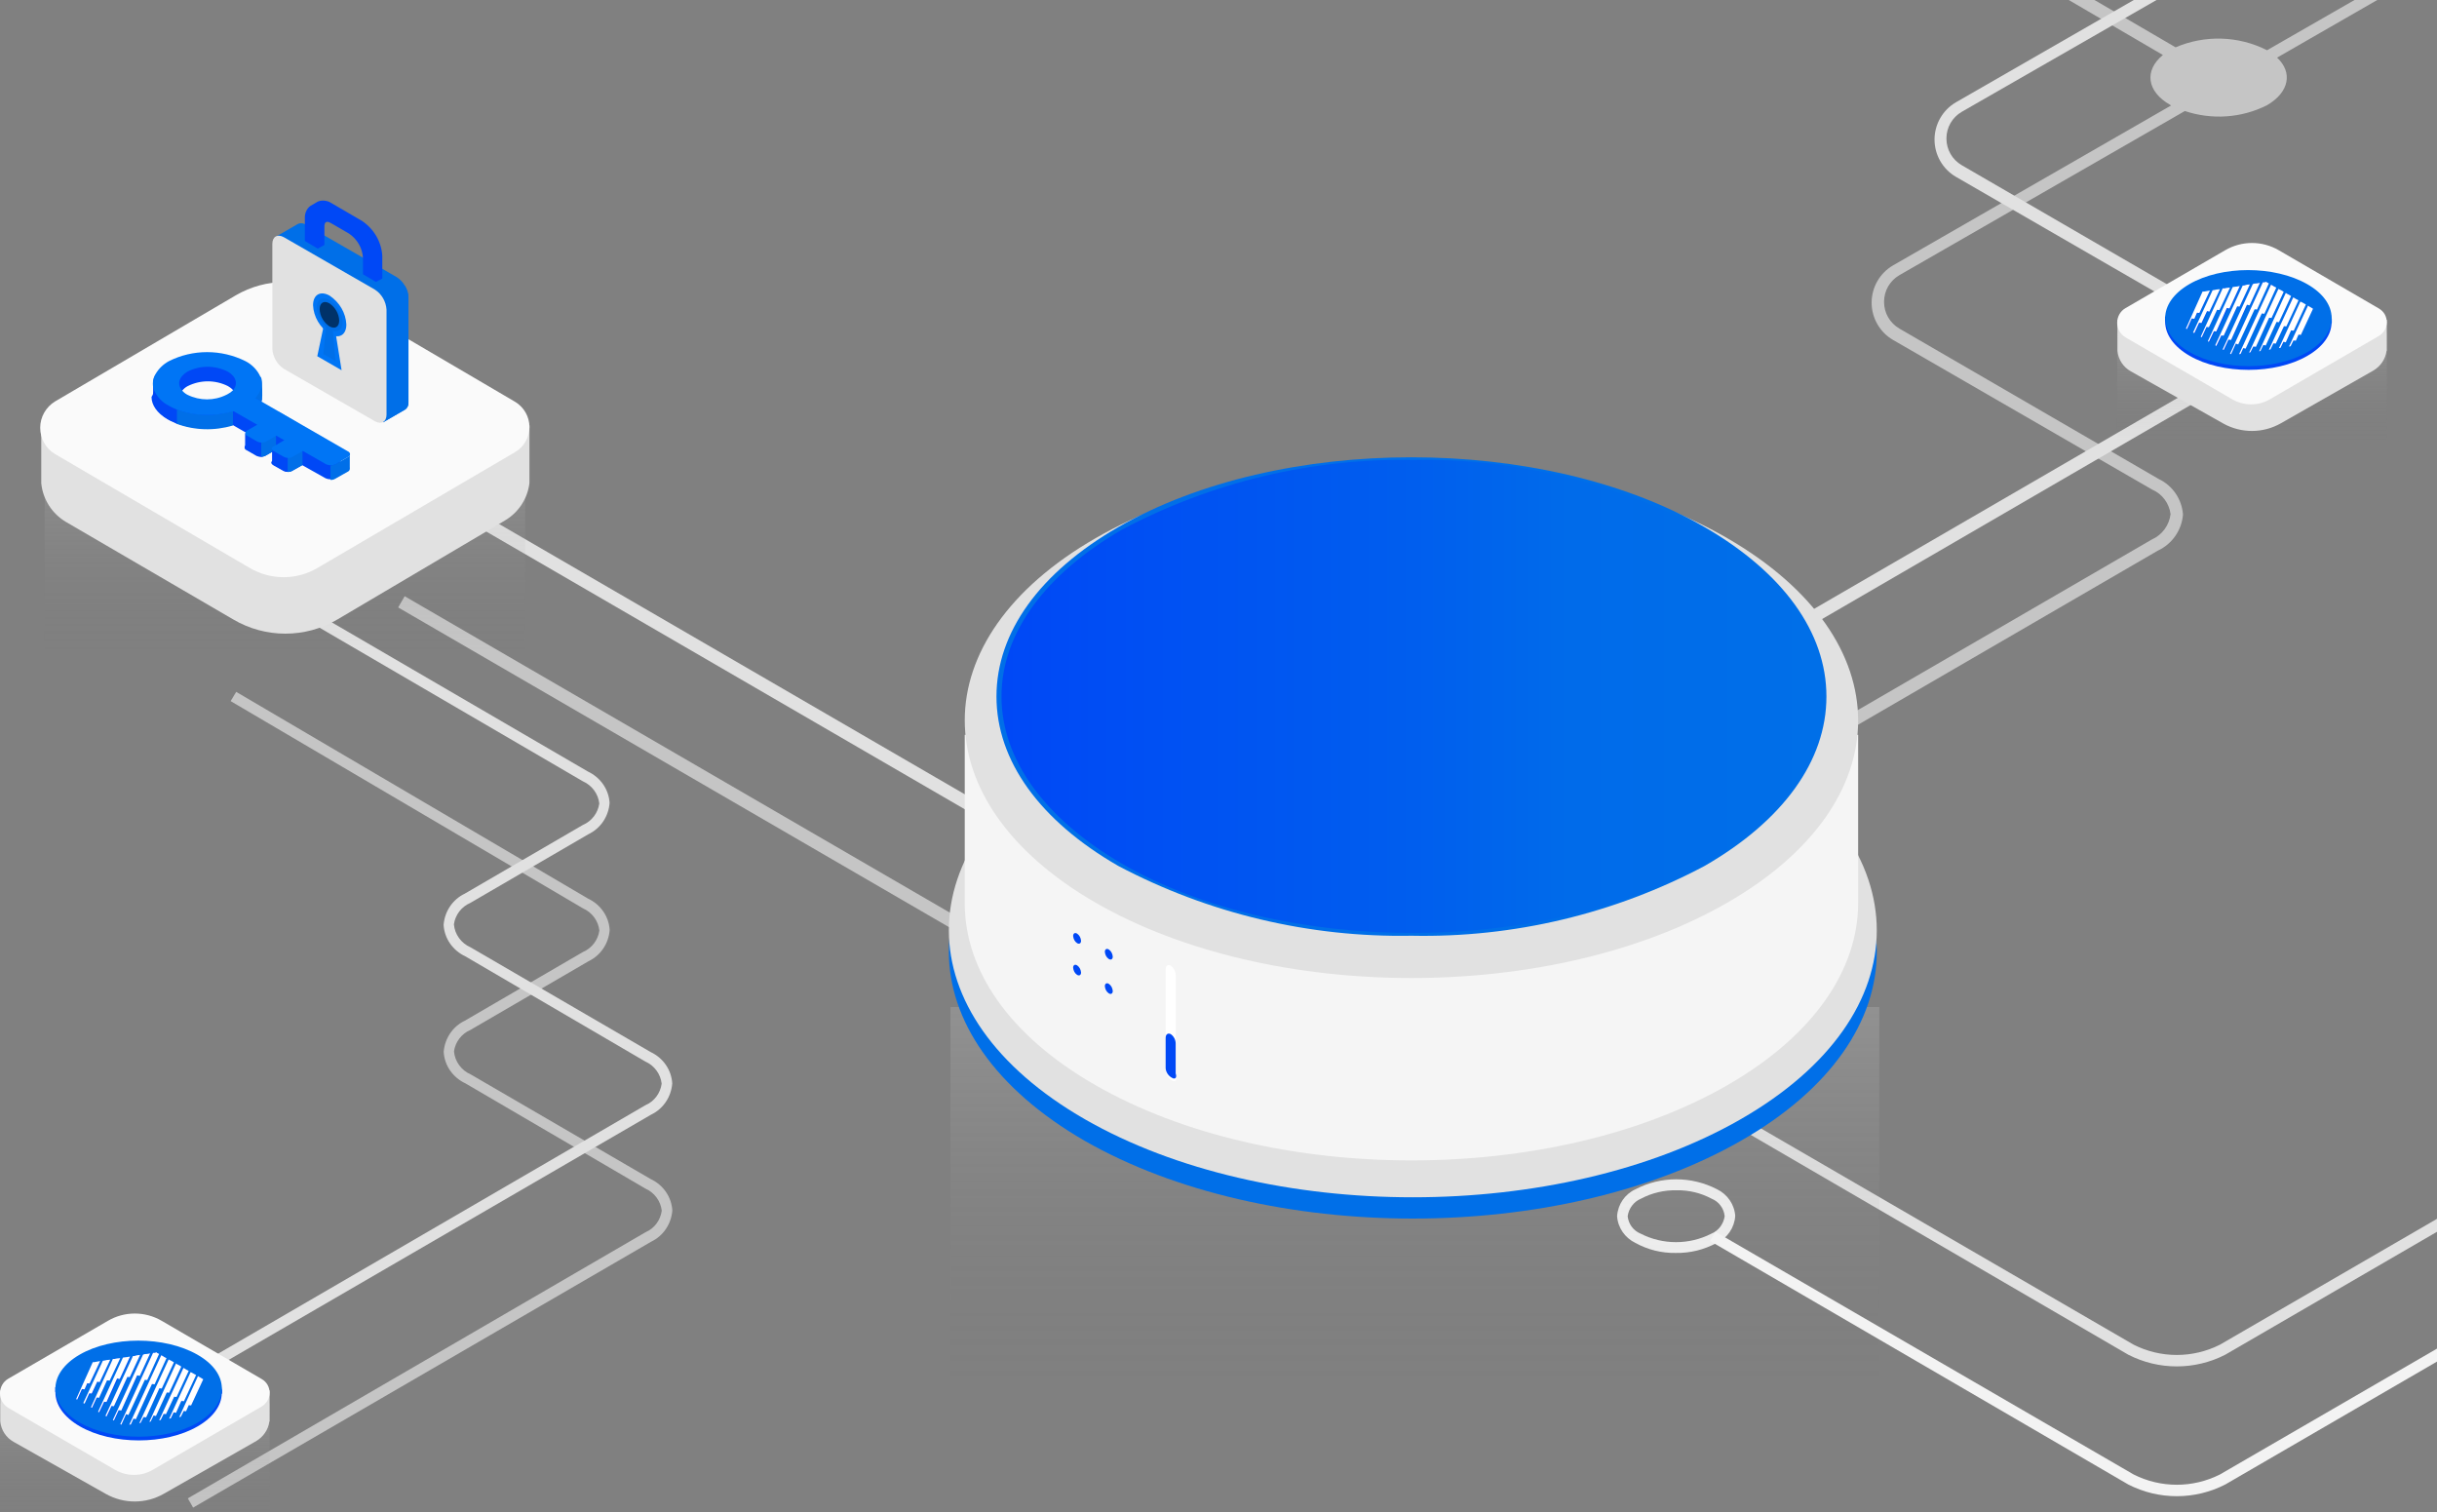 <?xml version="1.0" encoding="utf-8"?>
<!-- Generator: Adobe Illustrator 21.0.2, SVG Export Plug-In . SVG Version: 6.00 Build 0)  -->
<svg version="1.1" id="Layer_1" xmlns="http://www.w3.org/2000/svg" xmlns:xlink="http://www.w3.org/1999/xlink" x="0px" y="0px"
	 viewBox="0 0 922 572" style="enable-background:new 0 0 922 572;" xml:space="preserve">
<rect x="0" y="0" width="922" height="572" fill="#808080" stroke="none"/>
<style type="text/css">
	.st0{fill:#E1E1E1;}
	.st1{opacity:0.6;fill:#F3F3F3;}
	.st2{opacity:0.6;}
	.st3{fill:#F3F3F3;}
	.st4{opacity:0.2;fill:url(#Rectangle-path_1_);enable-background:new    ;}
	.st5{opacity:0.2;fill:url(#Rectangle-path_2_);enable-background:new    ;}
	.st6{fill:url(#Shape_3_);}
	.st7{fill:#006FE8;}
	.st8{fill:#0075F5;}
	.st9{fill:#003269;}
	.st10{fill:#0048F6;}
	.st11{opacity:0.2;fill:url(#Rectangle-path_7_);enable-background:new    ;}
	.st12{fill:url(#Shape_53_);}
	.st13{opacity:0.2;fill:url(#Rectangle-path_8_);enable-background:new    ;}
	.st14{fill:url(#Shape_54_);}
	.st15{fill:#E1E1E1;stroke:#E1E1E1;stroke-width:0.82;}
	.st16{fill:#F5F5F5;}
	.st17{fill:url(#Shape_85_);}
	.st18{fill:#FFFFFF;}
</style>
<title>Group 22</title>
<desc>Created with Sketch.</desc>
<g id="Rectangle-9">
</g>
<g id="Rectangle-9_1_">
</g>
<g>
	<path class="st0" d="M922,461.1l-82.1,47.6c-10.3,5.2-22.4,5.2-32.7,0L649,416.9l-2,3.5l158.2,92.1c11.5,5.9,25.2,5.9,36.7,0
		l80.1-46.5V461.1z"/>
	<path class="st1" d="M861.5,21.8L899.4,0h-8.6l-33.1,19c-0.1,0-0.1-0.1-0.2-0.1c-10.8-5.4-23.4-5.7-34.4-1l-79.2-46.2l-2.5,4.2
		l76.9,44.9c-7.1,5.8-6.2,13.8,2.8,18.9c0.1,0.1,0.2,0.1,0.3,0.2l-105.2,60.5c-5,2.9-8.1,8.3-8.1,14.1s3.1,11.2,8.1,14.1l98,56.6
		c3.8,1.6,6.5,5.2,7,9.3c-0.5,4.2-3.2,7.9-7.1,9.6l-202,117.2c-11.8,6-25.7,6-37.5,0l-47-27.2v5.6l44.7,25.9
		c13.2,6.7,28.9,6.7,42.1,0l202-117.3c5.4-2.5,9-7.7,9.5-13.6c-0.4-5.8-3.9-11-9.2-13.5l-98.1-56.9c-3.6-2.1-5.8-5.9-5.8-10.1
		c0-4.2,2.2-8,5.8-10.1l108-62.1c10.2,3.4,21.4,2.7,31.1-2.2C866.1,34.9,867.5,27.4,861.5,21.8z"/>
	<path class="st0" d="M840.3,119.4l-98.1-56.9c-3.6-2.1-5.8-5.9-5.8-10.1c0-4.2,2.2-8,5.8-10.1L815.9,0h-8.6l-67.3,38.7
		c-5,2.9-8.1,8.3-8.1,14.1s3.1,11.2,8.1,14.1l98,56.6c3.8,1.6,6.5,5.2,7,9.3c-0.5,4.2-3.2,7.9-7.1,9.6l-202,117.2
		c-11.8,6-25.7,6-37.5,0l-45.2-26.2v5.6l42.9,24.9c13.2,6.7,28.9,6.7,42.1,0l202-117.3c5.4-2.5,9-7.7,9.5-13.6
		C849.1,127,845.6,121.9,840.3,119.4z"/>
	
		<g id="Asset-10_x40_large-Copy-3" transform="translate(2141.323, 1374.794) scale(-1, 1) translate(-2141.323, -1374.794) translate(2049.183, 1229.945)" class="st2">
		<path id="Shape_4_" class="st3" d="M2160.4-659.6l2-3.5l-173.2-100.7c-3.3-1.4-5.6-4.5-6.1-8.1c0.4-3.7,2.8-6.9,6.2-8.4l68.1-39.8
			c4.7-2.2,7.9-6.7,8.2-11.9c-0.4-5.1-3.4-9.6-8-11.8l-44.7-26c-3.3-1.4-5.7-4.5-6.2-8.1c0.4-3.7,2.8-6.9,6.2-8.4l133.3-78.4
			l-2.1-3.5L2011-890c-4.7,2.2-7.9,6.7-8.2,11.9c0.4,5.1,3.4,9.6,8,11.8l44.7,26c3.3,1.4,5.7,4.5,6.2,8.1c-0.3,3.8-2.8,7.2-6.3,8.7
			l-68.1,39.6c-4.7,2.2-7.9,6.7-8.2,11.9c0.4,5.1,3.4,9.6,8,11.8L2160.4-659.6z"/>
	</g>
	
		<rect x="344.9" y="115" transform="matrix(0.502 -0.865 0.865 0.502 -121.975 470.41)" class="st1" width="4.9" height="452.1"/>
	<path id="Shape" class="st3" d="M634,474c5.4,0.1,10.7-1.2,15.5-3.8c4-1.8,6.7-5.7,7-10.2c-0.3-4.4-3-8.2-6.9-10.1
		c-9.7-5-21.2-5-30.8,0c-4,1.8-6.7,5.7-7,10.2c0.3,4.4,3,8.2,6.9,10.1C623.4,472.8,628.7,474.1,634,474z M634.3,450.3
		c4.6-0.1,9.2,1,13.3,3.2c2.7,1.1,4.6,3.6,4.9,6.6c-0.4,2.9-2.3,5.5-5,6.6c-8.4,4.3-18.4,4.3-26.8,0c-2.7-1.1-4.6-3.6-4.9-6.6
		c0.4-2.9,2.3-5.5,5-6.6C624.9,451.3,629.6,450.2,634.3,450.3L634.3,450.3z"/>
	<path id="Shape_5_" class="st0" d="M634,424.9c5.4,0.1,10.7-1.2,15.5-3.8c4-1.8,6.7-5.7,7-10.2c-0.3-4.4-3-8.2-6.9-10.1
		c-9.7-5-21.2-5-30.8,0c-4,1.8-6.7,5.7-7,10.2c0.3,4.4,3,8.2,6.9,10.1C623.4,423.7,628.7,425,634,424.9z M634.3,401.2
		c4.6-0.1,9.2,1,13.3,3.2c2.7,1.1,4.6,3.6,4.9,6.6c-0.4,2.9-2.3,5.5-5,6.6c-8.4,4.3-18.4,4.3-26.8,0c-2.7-1.1-4.6-3.6-4.9-6.6
		c0.4-2.9,2.3-5.5,5-6.6C624.9,402.2,629.6,401.1,634.3,401.2L634.3,401.2z"/>
	
		<g id="Asset-10_x40_large-Copy" transform="translate(2181.864, 1337.782) scale(-1, 1) translate(-2181.864, -1337.782) translate(2071.297, 1181.886)">
		<path id="Shape_8_" class="st0" d="M2233.4-639.8c5.4,0.1,10.7-1.2,15.5-3.8c4-1.8,6.7-5.7,7-10.2c-0.3-4.4-3-8.2-6.9-10.1
			c-9.7-5-21.1-5-30.8,0c-4,1.8-6.7,5.7-7,10.2c0.3,4.4,2.9,8.3,6.9,10.2C2222.8-641,2228-639.7,2233.4-639.8z M2246.9-660.4
			c2.7,1.1,4.6,3.6,4.9,6.6c-0.4,2.9-2.3,5.5-5,6.6c-8.4,4.3-18.4,4.3-26.8,0c-2.7-1.1-4.6-3.6-4.9-6.6c0.4-3,2.3-5.5,5-6.7
			C2228.6-664.7,2238.5-664.7,2246.9-660.4L2246.9-660.4z"/>
		<path id="Shape_9_" class="st0" d="M2219.4-659.6l2-3.5l-173.2-100.7c-3.3-1.4-5.6-4.5-6.1-8.1c0.4-3.7,2.8-6.9,6.2-8.4l68.1-39.8
			c4.7-2.2,7.9-6.7,8.2-11.9c-0.4-5.1-3.4-9.6-8-11.8l-44.7-26c-3.3-1.4-5.7-4.5-6.2-8.1c0.4-3.7,2.8-6.9,6.2-8.4l101.5-59.2
			l-2.1-3.5L2070-890c-4.7,2.2-7.9,6.7-8.2,11.9c0.4,5.1,3.4,9.6,8,11.8l44.7,26c3.3,1.4,5.7,4.5,6.2,8.1c-0.3,3.8-2.8,7.2-6.3,8.7
			l-68.1,39.6c-4.7,2.2-7.9,6.7-8.2,11.9c0.4,5.1,3.4,9.6,8,11.8L2219.4-659.6z"/>
	</g>
	
		<rect x="344.9" y="67" transform="matrix(0.502 -0.865 0.865 0.502 -80.397 446.488)" class="st0" width="4.9" height="452.1"/>
	
		<linearGradient id="Rectangle-path_1_" gradientUnits="userSpaceOnUse" x1="163.036" y1="706.759" x2="163.036" y2="707.704" gradientTransform="matrix(351.359 0 0 152.214 -56748.832 -107200.32)">
		<stop  offset="0" style="stop-color:#DCDCDC"/>
		<stop  offset="1" style="stop-color:#6E6E6E;stop-opacity:0"/>
	</linearGradient>
	<rect id="Rectangle-path_3_" x="359.6" y="381" class="st4" width="351.4" height="152.2"/>
	
		<linearGradient id="Rectangle-path_2_" gradientUnits="userSpaceOnUse" x1="162.603" y1="707.59" x2="162.603" y2="708.535" gradientTransform="matrix(181.822 0 0 78.562 -29457.078 -55417.207)">
		<stop  offset="0" style="stop-color:#DCDCDC"/>
		<stop  offset="1" style="stop-color:#6E6E6E;stop-opacity:0"/>
	</linearGradient>
	<rect id="Rectangle-path_4_" x="16.9" y="174" class="st5" width="181.8" height="78.6"/>
	<g id="lock" transform="translate(2127.809, 1024.762)">
		<g id="Group-17" transform="translate(0, 29.461)">
			<path id="Shape_10_" class="st0" d="M-1927.5-893.4v21.9c-0.7,6-4.2,11.2-9.3,14.2l-63.3,37.4c-12.2,7.2-27.3,7.2-39.5,0
				l-63.3-36.9c-5.2-3.1-8.7-8.5-9.3-14.6v-22H-1927.5z"/>
			
				<linearGradient id="Shape_3_" gradientUnits="userSpaceOnUse" x1="-1963.428" y1="-349.575" x2="-1963.428" y2="-348.467" gradientTransform="matrix(-185.08 0 0 -111.629 -365410.562 -39854.918)">
				<stop  offset="0" style="stop-color:#FAFAFA"/>
				<stop  offset="1" style="stop-color:#FAFAFA"/>
			</linearGradient>
			<path id="Shape_11_" class="st6" d="M-2007.8-839.3l74.9-43.9c3.3-1.9,5.4-5.6,5.4-9.5s-2.1-7.5-5.4-9.5l-68.7-40.3
				c-11.4-6.7-25.5-6.7-37,0l-68.3,40.1c-3.5,2.1-5.7,5.9-5.7,10s2.2,8,5.7,10l73.5,43C-2025.4-834.7-2015.7-834.7-2007.8-839.3z"/>
		</g>
		<g id="illustration-lock" transform="translate(46.227, 0)">
			<path id="Shape_12_" class="st7" d="M-2036.1-877.1l-22.2-12.8c-2.6-1.7-4.2-4.5-4.4-7.5v-25.7l-7-12.1l8.3-4.8
				c1-0.5,2.2-0.4,3.1,0.3l34.4,19.8c2.6,1.7,4.2,4.6,4.4,7.7v39.6c0.1,1.1-0.4,2.2-1.3,2.8l-8.3,4.8L-2036.1-877.1z"/>
			<path id="Shape_13_" class="st7" d="M-2029.1-865l8.3-4.8c0.9-0.6,1.4-1.7,1.3-2.8v-39.6c0-1.6-0.5-3.1-1.3-4.4l-8.4,4.9
				L-2029.1-865z"/>
			<path id="Shape_14_" class="st0" d="M-2066.6-885.2l34.4,19.8c2.5,1.4,4.4,0.2,4.4-2.5v-39.7c-0.2-3.1-1.8-5.9-4.4-7.6
				l-34.4-19.8c-2.5-1.4-4.4-0.2-4.4,2.5v39.7C-2070.8-889.7-2069.2-886.9-2066.6-885.2z"/>
			<path id="Shape_15_" class="st8" d="M-2055.6-909.3c0.2,4.4,2.6,8.4,6.3,10.9c3.5,2,6.3,0.4,6.3-3.6c-0.2-4.4-2.6-8.4-6.3-10.9
				C-2052.8-914.9-2055.6-913.3-2055.6-909.3z"/>
			<polygon id="Shape_16_" class="st8" points="-2054,-890 -2044.8,-884.7 -2047.4,-900.9 -2051.2,-903.2 			"/>
			<path id="Shape_17_" class="st7" d="M-2054.2-908.4c0.2,3.4,2,6.5,4.9,8.3c2.7,1.5,4.9,0.3,4.9-2.8c-0.2-3.4-2-6.5-4.9-8.3
				C-2052.1-912.8-2054.2-911.5-2054.2-908.4z"/>
			<polygon id="Shape_18_" class="st7" points="-2051.7,-890.8 -2047.1,-888.2 -2048.3,-901.8 -2050.5,-903 			"/>
			<path id="Shape_19_" class="st9" d="M-2053.1-907.8c0.1,2.6,1.5,5,3.7,6.5c2.1,1.2,3.7,0.2,3.7-2.2c-0.1-2.6-1.5-5-3.7-6.5
				C-2051.5-911.2-2053.1-910.2-2053.1-907.8z"/>
			<path id="Shape_20_" class="st10" d="M-2031.8-918.1l-4.9-2.9v-6.1c-0.2-3.8-2.2-7.2-5.3-9.3l-6.2-3.6c-0.9-0.5-1.8-1.1-2.5-0.7
				c-0.7,0.4-0.6,1.4-0.6,2.5v6.1l-2.5,1.4l-4.9-2.9v-8.5c-0.1-1.8,0.6-3.6,2-4.7l2.9-1.7c1.7-0.7,3.7-0.4,5.2,0.6l11.5,6.7
				c4.5,3,7.4,7.9,7.7,13.3v8.5L-2031.8-918.1z"/>
			<path id="Shape_21_" class="st10" d="M-2115.6-877.1c0.6-1.3,1.4-2.5,2.5-3.5c0.9-0.8,1.9-1.5,3-2.1c9.2-4.7,20-4.7,29.1,0
				c2.4,1.2,4.3,3.2,5.5,5.7c0.5,1.3,0.7,2.8,0.3,4.1c-0.4,1.6-1.2,3-2.3,4.1l4.3,2.5l7.1,4.1l2.9,1.7l7.1,4.1l8.9,5.1l1.7,1
				l2.8,1.6c0.5,0.2,0.8,0.6,0.8,1.1s-0.3,0.9-0.8,1.1l-4.5,2.6c-1.2,0.6-2.6,0.6-3.8,0l-8.7-4.9l-3.9,2.2c-0.3,0.2-0.7,0.3-1.1,0.3
				c-0.7,0.1-1.5,0-2.1-0.3l-3.9-2.2c-0.3-0.2-0.6-0.5-0.7-0.8v-0.2c0.1-0.4,0.3-0.7,0.7-0.8l3.1-1.8l0.6-0.4h0.1l-2.9-1.7l-0.3,0.1
				l-0.5,0.3l-0.9,0.5l-2.2,1.3c-1,0.5-2.3,0.5-3.3,0l-3.8-2.2c-0.4-0.1-0.7-0.5-0.7-1s0.3-0.8,0.7-1l3-1.8l0.8-0.5l-4.5-2.6
				l-4.7-2.7c-7,2.1-14.6,1.9-21.5-0.7l-0.5-0.2c-0.8-0.3-1.7-0.7-2.5-1.2c-4-2.3-6-5.4-6-8.4
				C-2116.2-875.3-2116-876.2-2115.6-877.1z M-2103.1-870c4.8,2.4,10.4,2.4,15.2,0l0.5-0.3c2.7-1.8,3.3-4.3,1.8-6.5l-0.2-0.3
				c-0.6-0.7-1.3-1.2-2-1.6c-4.8-2.4-10.4-2.4-15.2,0c-0.8,0.4-1.5,1-2,1.6C-2107.1-874.8-2106.4-871.9-2103.1-870z"/>
			<path id="Shape_22_" class="st7" d="M-2049-848.7v5.5c0.7,0,1.3-0.1,1.9-0.5l4.6-2.6c0.5-0.2,0.8-0.6,0.8-1.1v-5.5
				c0,0.5-0.3,0.9-0.8,1.1l-4.5,2.6C-2047.6-848.9-2048.3-848.7-2049-848.7z"/>
			<path id="Shape_23_" class="st10" d="M-2081.3-860.9v5.5c0.1,0.4,0.3,0.7,0.7,0.8l3.9,2.2c0.7,0.3,1.4,0.5,2.1,0.3v-5.4l-2.3-1.2
				l-3-1.6L-2081.3-860.9z"/>
			<path id="Shape_24_" class="st7" d="M-2075.2-857.9v5.9c0.6,0,1.2-0.1,1.7-0.4l3.9-2.2v-5.4L-2075.2-857.9z"/>
			<path id="Shape_25_" class="st10" d="M-2071.1-855.1v5.5c0.1,0.4,0.3,0.7,0.7,0.8l3.9,2.2c0.7,0.3,1.4,0.5,2.1,0.3v-5.4l-2.3-1.2
				l-3-1.6L-2071.1-855.1z"/>
			<path id="Shape_26_" class="st7" d="M-2065.2-852.1v5.9c0.6,0,1.2-0.1,1.7-0.4l3.9-2.2v-5.4L-2065.2-852.1z"/>
			<path id="Shape_27_" class="st7" d="M-2078.9-875l1.5,0.9l2.3,1.3c0.1-0.3,0.2-0.5,0.2-0.8c0.2-1.4,0-6.2,0-6.2
				c0-0.8-0.2-1.7-0.4-2.5C-2076.4-879.8-2077.6-877.4-2078.9-875z"/>
			<path id="Shape_28_" class="st7" d="M-2085.9-869.3v5.5c-7,2.1-14.6,1.9-21.5-0.7v-5.5C-2100.5-867.4-2092.9-867.1-2085.9-869.3z
				"/>
			<path id="Shape_29_" class="st10" d="M-2116.1-879.8v5.5c0,3,2,6.1,6,8.4c0.8,0.4,1.6,0.8,2.5,1.2l0.5,0.2v-8.3l-5.7-7.7
				l-2.1-2.8C-2115.7-882.3-2116.1-881.1-2116.1-879.8z"/>
			<path id="Shape_30_" class="st8" d="M-2115.1-883.4c1.2-2,2.9-3.6,4.9-4.7c9.1-4.6,19.9-4.6,29.1,0c2.5,1.3,4.5,3.4,5.6,5.9
				c0.3,0.8,0.4,1.6,0.4,2.5c0,0.9-0.2,1.9-0.5,2.7c-0.5,1.1-1.1,2.1-1.9,2.9c-1,1.1-2.1,2-3.4,2.8c-1.6,0.9-3.2,1.6-4.9,2.1
				c-7,2.1-14.6,1.9-21.5-0.7c-1-0.4-1.9-0.8-2.9-1.4c-2.4-1.2-4.3-3.2-5.5-5.7c-0.4-0.9-0.5-1.8-0.5-2.7
				C-2116.2-881.1-2115.8-882.3-2115.1-883.4z M-2105.2-877.1c0.6,0.7,1.3,1.3,2.1,1.7c4.7,2.3,10.1,2.3,14.7,0l0.4-0.2
				c0.8-0.4,1.5-0.9,2.1-1.5c2-2.3,1.3-5.2-2-7.1c-4.8-2.4-10.4-2.4-15.2,0C-2106.4-882.2-2107.1-879.4-2105.2-877.1z"/>
			<path id="Shape_31_" class="st8" d="M-2042.5-851.8l-4.5,2.6c-1.2,0.6-2.6,0.6-3.8,0l-41.3-23.7l8.4-4.9l41.3,23.8
				c0.5,0.2,0.8,0.6,0.8,1.1S-2042-852-2042.5-851.8z"/>
			<path id="Shape_32_" class="st8" d="M-2051.3-858.9l-12.1,7c-1,0.5-2.2,0.5-3.2,0l-3.9-2.2c-0.4-0.1-0.7-0.5-0.7-0.9
				s0.3-0.8,0.7-0.9l12.1-7L-2051.3-858.9z"/>
			<path id="Shape_33_" class="st8" d="M-2061.3-864.7l-12.1,7c-1,0.5-2.3,0.5-3.3,0l-3.8-2.2c-0.4-0.1-0.7-0.5-0.7-1
				c0-0.4,0.3-0.8,0.7-1l12.1-7L-2061.3-864.7z"/>
		</g>
	</g>
	<g id="Asset-19_x40_large" transform="translate(2227, 1446)">
		
			<linearGradient id="Rectangle-path_7_" gradientUnits="userSpaceOnUse" x1="-2065.098" y1="-737.06" x2="-2065.098" y2="-736.115" gradientTransform="matrix(102 0 0 44 208464 31514.84)">
			<stop  offset="0" style="stop-color:#DCDCDC"/>
			<stop  offset="1" style="stop-color:#6E6E6E;stop-opacity:0"/>
		</linearGradient>
		<rect id="Rectangle-path_5_" x="-2227" y="-915" class="st11" width="102" height="44"/>
		<path id="Shape_34_" class="st0" d="M-2125-920v11.7l-0.1,0.1c-0.4,3.1-2.3,5.8-5,7.4l-34.9,19.9c-6.8,3.9-15.1,3.9-21.9,0.1
			l-34.9-19.7c-2.9-1.6-4.8-4.5-5.1-7.8h0V-920H-2125z"/>
		
			<linearGradient id="Shape_53_" gradientUnits="userSpaceOnUse" x1="-2061.902" y1="-742.356" x2="-2061.902" y2="-741.247" gradientTransform="matrix(-102 0 0 -61 -212490 -46169.711)">
			<stop  offset="0" style="stop-color:#FAFAFA"/>
			<stop  offset="1" style="stop-color:#FAFAFA"/>
		</linearGradient>
		<path id="Shape_35_" class="st12" d="M-2169.3-889.9l41.3-24c1.8-1.1,3-3,3-5.2s-1.1-4.1-3-5.2l-37.8-22c-6.3-3.7-14.1-3.7-20.4,0
			l-37.7,21.9c-1.9,1.1-3.1,3.2-3.1,5.5c0,2.3,1.2,4.3,3.1,5.5l40.5,23.5C-2179-887.4-2173.6-887.4-2169.3-889.9z"/>
		<ellipse id="Oval" class="st0" cx="-2176" cy="-919.5" rx="25" ry="12.5"/>
	</g>
	<g id="Asset-19_x40_large-Copy" transform="translate(1426, 1041)">
		
			<linearGradient id="Rectangle-path_8_" gradientUnits="userSpaceOnUse" x1="-1264.098" y1="-332.06" x2="-1264.098" y2="-331.115" gradientTransform="matrix(102 0 0 44 128364 13694.84)">
			<stop  offset="0" style="stop-color:#DCDCDC"/>
			<stop  offset="1" style="stop-color:#6E6E6E;stop-opacity:0"/>
		</linearGradient>
		<rect id="Rectangle-path_6_" x="-625" y="-915" class="st13" width="102" height="44"/>
		<path id="Shape_36_" class="st0" d="M-523-920v11.7l-0.1,0.1c-0.4,3.1-2.3,5.8-5,7.4l-34.9,19.9c-6.8,3.9-15.1,3.9-21.9,0.1
			l-34.9-19.7c-2.9-1.6-4.8-4.5-5.1-7.8h0V-920H-523z"/>
		
			<linearGradient id="Shape_54_" gradientUnits="userSpaceOnUse" x1="-1260.902" y1="-337.356" x2="-1260.902" y2="-336.247" gradientTransform="matrix(-102 0 0 -61 -129186 -21464.711)">
			<stop  offset="0" style="stop-color:#FAFAFA"/>
			<stop  offset="1" style="stop-color:#FAFAFA"/>
		</linearGradient>
		<path id="Shape_37_" class="st14" d="M-567.3-889.9l41.3-24c1.8-1.1,3-3,3-5.2s-1.1-4.1-3-5.2l-37.8-22c-6.3-3.7-14.1-3.7-20.4,0
			l-37.7,21.9c-1.9,1.1-3.1,3.2-3.1,5.5c0,2.3,1.2,4.3,3.1,5.5l40.5,23.5C-577-887.4-571.6-887.4-567.3-889.9z"/>
		<ellipse id="Oval_1_" class="st0" cx="-574" cy="-919.5" rx="25" ry="12.5"/>
	</g>
	<path id="Shape_38_" class="st15" d="M592.6,432c-3.5,0-7,0.8-10.1,2.3c-2.6,1.1-4.3,3.5-4.5,6.2c0.2,2.7,1.9,5,4.5,6.1
		c6.3,3,13.7,3,20,0c2.6-1.1,4.3-3.5,4.5-6.2c-0.2-2.7-1.9-5-4.5-6.1C599.4,432.8,596,432,592.6,432z M583.8,444.6
		c-1.7-0.7-3-2.2-3.2-4c0.2-1.8,1.5-3.4,3.3-4.1c5.5-2.6,11.9-2.6,17.3,0c1.7,0.7,3,2.2,3.2,4c-0.2,1.8-1.5,3.4-3.3,4.1
		C595.6,447.2,589.2,447.2,583.8,444.6z"/>
	<path id="Shape_39_" class="st7" d="M491.4,295.7c26.8,13.7,58.6,13.7,85.4,0c24.2-13.4,24.2-35.9,0.4-49.5
		c-26.8-13.7-58.6-13.7-85.4,0C468.1,259.9,468.1,282.3,491.4,295.7z"/>
	<path id="Shape_40_" class="st7" d="M502.8,287.5c19.8,10,43.3,10,63.1,0c17.4-10,17.4-26.2,0-36c-19.8-10-43.3-10-63.1,0
		C485.7,261.2,485.7,277.4,502.8,287.5z"/>
	<path id="Shape_41_" class="st7" d="M410.4,431.6c68.6,39.2,179.6,39.2,248.2,0s68.6-103.5,0-143s-179.6-39.5-248.2,0
		S341.9,392,410.4,431.6z"/>
	<path id="Shape_42_" class="st0" d="M410.4,423.4c68.6,39.4,179.6,39.4,248.2,0s68.6-103.4,0-142.9s-179.6-39.4-248.2,0
		S341.9,384,410.4,423.4z"/>
	<path id="Shape_43_" class="st16" d="M703,278v63.6c0,24.9-16.4,49.9-49.4,68.9c-66,38-173.1,38-239.2,0
		c-32.8-18.8-49.2-43.5-49.4-68.3V278H703z"/>
	<path id="Shape_44_" class="st0" d="M414.5,341.5c66,38,173,38,239,0s66-99.7,0-137.9s-173-38-239,0S348.5,303.4,414.5,341.5z"/>
	<path id="Shape_45_" class="st7" d="M534,354c38.6,0.8,76.8-8.3,110.9-26.4c29.7-17.1,46.1-39.8,46.1-64.1s-16.4-46.9-46.1-64.1
		c-61.2-35.2-160.6-35.2-221.8,0c-29.7,17.1-46.1,39.8-46.1,64.1s16.4,47,46.1,64.1v-0.4v0.4C457.2,345.6,495.4,354.7,534,354z"/>
	
		<linearGradient id="Shape_85_" gradientUnits="userSpaceOnUse" x1="163.524" y1="705.636" x2="164.524" y2="705.636" gradientTransform="matrix(-311 0 0 -179 51546 126572.312)">
		<stop  offset="0" style="stop-color:#006FE8"/>
		<stop  offset="0.31" style="stop-color:#006BEA"/>
		<stop  offset="0.498" style="stop-color:#005EEE"/>
		<stop  offset="1" style="stop-color:#0048F6"/>
		<stop  offset="1" style="stop-color:#0048F6"/>
	</linearGradient>
	<path id="Shape_46_" class="st17" d="M534.8,174c38.2-0.7,76,8.3,109.7,26.3c29,16.9,45.5,39.3,45.5,63.2s-15.8,46.3-45.5,63.2
		c-60.7,35-159.7,35-220.1,0c-29-16.9-45.5-39.3-45.5-63.2s16.5-46.3,45.7-63.2C458.6,182.3,496.5,173.3,534.8,174z"/>
	<path id="Shape_47_" class="st10" d="M409,355.9c0,1-0.7,1.4-1.5,0.9c-0.9-0.6-1.4-1.6-1.5-2.7c0-1,0.7-1.4,1.5-0.9
		C408.4,353.8,408.9,354.8,409,355.9z"/>
	<path id="Shape_48_" class="st10" d="M421,361.9c0,1-0.7,1.4-1.5,0.9c-0.9-0.6-1.4-1.6-1.5-2.7c0-1,0.7-1.4,1.5-0.9
		C420.4,359.8,420.9,360.8,421,361.9z"/>
	<path id="Shape_49_" class="st10" d="M409,367.9c0,1-0.7,1.4-1.5,0.9c-0.9-0.6-1.4-1.6-1.5-2.7c0-1,0.7-1.4,1.5-0.9
		C408.4,365.8,408.9,366.8,409,367.9z"/>
	<path id="Shape_50_" class="st10" d="M421,374.9c0,1-0.7,1.4-1.5,0.9c-0.9-0.6-1.4-1.6-1.5-2.7c0-1,0.7-1.4,1.5-0.9
		C420.4,372.8,420.9,373.8,421,374.9z"/>
	<path id="Shape_51_" class="st18" d="M443.5,408.8c-1.4-0.7-2.4-2.2-2.5-3.8v-38.2c0-1.4,0.8-2.1,1.9-1.5c1.2,0.9,1.9,2.2,1.9,3.7
		v38.2C445.4,408.8,444.5,409.4,443.5,408.8z"/>
	<path id="Shape_52_" class="st10" d="M443.5,407.8c-1.4-0.7-2.4-2.1-2.5-3.7v-11.4c0-1.4,0.8-2,1.9-1.5c1.2,0.8,1.9,2.2,1.9,3.6
		v11.3C445.4,407.8,444.5,408.4,443.5,407.8z"/>
	<g id="illustration-rentoken" transform="translate(353, 462)">
		<polygon id="Shape_6_" class="st10" points="-332.1,64.7 -332.1,62.8 -330.3,62.8 		"/>
		<polyline id="Shape_2_" class="st10" points="-269,63.5 -270.6,65.4 -269.5,65.4 -269,65.2 		"/>
		<path id="Shape_1_" class="st10" d="M-278.3,51.9c-12.4-7.1-32.4-7.1-44.6,0s-12.2,18.6,0.1,25.7s32.4,7.1,44.6,0
			c5.9-3.4,9-7.9,9.1-12.4C-268.8,60.4-271.9,55.5-278.3,51.9"/>
		<path id="Shape_55_" class="st7" d="M-324.2,67.3l6.3-13.9l0.6-0.1l1.1-0.1l1.1-0.1l-3.9,8.5l-0.8-0.2l-1.1,2.3l-0.9-0.1l-1.8,4
			L-324.2,67.3 M-321.4,68.8l7.3-16l0.6-0.1l1.1-0.1l1.1-0.1l-3.9,8.5l-0.9-0.1l-2,4.5l-0.9-0.1L-321,69L-321.4,68.8 M-318.6,70.4
			l8.3-18.3l0.6-0.1l1.1-0.1l1.1-0.1l-3.9,8.5l-1-0.1l-3.1,6.7l-0.8-0.1l-1.8,4L-318.6,70.4 M-315.8,72.1l9.4-20.5l0.6-0.1l1.1-0.1
			l1.1-0.1l-3.9,8.5l-0.9-0.1l-4.1,8.9l-0.9-0.2l-1.8,4L-315.8,72.1 M-313.1,73.6l10.4-22.6l0.6-0.1l1.1-0.2l1.1-0.1l-3.9,8.5
			l-0.9-0.1l-5.1,11.1l-0.8-0.2l-1.8,4L-313.1,73.6 M-310.3,75.2l11.4-24.8l0.6-0.1l1.1-0.1l1.1-0.2l-3.9,8.4l-0.9-0.1l-6.1,13.3
			l-0.9-0.1l-1.8,4L-310.3,75.2 M-307.5,76.8l12.3-27l0.6-0.1l0.8-0.1l0.2,0.1l0.8,0.5l-4.5,9.8l-1-0.2l-6.1,13.4l-0.9-0.1l-1.8,4
			L-307.5,76.8 M-304.1,77l12.1-26.4l0.4,0.2l0.8,0.5l0.8,0.5l-4.6,9.9l-0.9-0.1l-6.1,13.3l-0.9-0.1l-1.1,2.3H-304.1 M-300.3,76.5
			l11.1-24.2l0.4,0.2l0.8,0.5l0.8,0.5l-4.6,9.9l-0.9-0.1l-5.1,11l-0.9-0.1l-1.1,2.3L-300.3,76.5 M-296.5,75.9l10.1-22l0.4,0.2
			l0.8,0.4l0.8,0.5l-4.6,9.9l-1-0.1l-4.1,8.9l-0.9-0.1l-1.1,2.3L-296.5,75.9 M-292.8,75.3l9.1-19.8l0.4,0.2l0.8,0.5l0.8,0.4
			l-4.5,9.9l-0.9-0.1l-3.1,6.7l-0.9-0.1l-1.1,2.3L-292.8,75.3 M-289,74.7l8.1-17.6l0.4,0.2l0.8,0.5l0.8,0.5l-4.5,9.8l-0.9-0.1
			l-2,4.5l-0.9-0.1l-1.1,2.3L-289,74.7 M-285.2,74.1l7.1-15.5l0.4,0.2l0.8,0.5l0.8,0.5l-4.6,9.9l-0.9-0.1l-1.1,2.3l-0.9-0.1
			l-1.1,2.3L-285.2,74.1 M-278.3,50.5c-12.4-7.1-32.4-7.1-44.6,0s-12.2,18.6,0.1,25.7s32.4,7.1,44.6,0C-266,69-266,57.5-278.3,50.5"
			/>
		<polyline id="Shape_56_" class="st18" points="-315.1,52.9 -316.2,53.1 -317.3,53.3 -317.9,53.3 -324.2,67.3 -323.8,67.5 
			-322,63.5 -321,63.6 -320,61.3 -319.1,61.4 -315.1,52.9 		"/>
		<polyline id="Shape_57_" class="st18" points="-307.5,51.8 -308.7,51.9 -309.7,52.1 -310.3,52.1 -318.6,70.4 -318.2,70.6 
			-316.4,66.7 -315.5,66.8 -312.5,60.2 -311.5,60.3 -307.5,51.8 		"/>
		<polyline id="Shape_58_" class="st18" points="-303.8,51.2 -304.9,51.4 -305.9,51.5 -306.5,51.6 -315.9,72.1 -315.5,72.3 
			-313.6,68.3 -312.7,68.4 -308.7,59.5 -307.7,59.7 -303.8,51.2 		"/>
		<polyline id="Shape_59_" class="st18" points="-300,50.6 -301.1,50.7 -302.2,51 -302.7,51 -313.1,73.6 -312.7,73.9 -310.8,69.9 
			-309.9,70 -304.8,58.9 -303.9,59 -300,50.6 		"/>
		<polyline id="Shape_60_" class="st18" points="-296.2,50 -297.3,50.2 -298.4,50.3 -298.9,50.5 -310.3,75.2 -309.9,75.4 
			-308.1,71.5 -307.1,71.6 -301.1,58.3 -300.1,58.5 -296.2,50 		"/>
		<polyline id="Shape_61_" class="st18" points="-292.8,50.2 -293.6,49.8 -293.7,49.6 -294.6,49.8 -295.1,49.8 -307.5,76.8 
			-307.1,77 -305.3,73 -304.4,73.3 -298.2,60 -297.3,60.1 -292.8,50.2 		"/>
		<polyline id="Shape_62_" class="st18" points="-290,51.8 -290.8,51.4 -291.6,50.9 -292,50.7 -304.1,77 -303.5,76.9 -302.5,74.7 
			-301.6,74.9 -295.5,61.6 -294.5,61.7 -290,51.8 		"/>
		<polyline id="Shape_63_" class="st18" points="-287.2,53.4 -288,52.9 -288.8,52.5 -289.2,52.3 -300.3,76.4 -299.8,76.3 
			-298.7,74.1 -297.7,74.2 -292.7,63.2 -291.8,63.3 -287.2,53.4 		"/>
		<polyline id="Shape_64_" class="st18" points="-284.4,55 -285.2,54.5 -286,54.1 -286.4,53.8 -296.5,75.9 -296,75.8 -294.9,73.5 
			-294,73.7 -289.9,64.8 -289,64.9 -284.4,55 		"/>
		<polyline id="Shape_65_" class="st18" points="-281.6,56.6 -282.4,56.2 -283.2,55.7 -283.6,55.5 -292.8,75.3 -292.2,75.2 
			-291.1,72.9 -290.2,73 -287.1,66.4 -286.2,66.5 -281.6,56.6 		"/>
		<polyline id="Shape_66_" class="st18" points="-278.8,58.2 -279.7,57.7 -280.4,57.3 -280.9,57.1 -289,74.7 -288.4,74.6 
			-287.3,72.3 -286.4,72.5 -284.4,68 -283.4,68.1 -278.8,58.2 		"/>
		<polyline id="Shape_67_" class="st18" points="-276.1,59.8 -276.9,59.3 -277.6,58.9 -278.1,58.6 -285.2,74.1 -284.6,74 
			-283.5,71.8 -282.6,71.9 -281.6,69.6 -280.7,69.7 -276.1,59.8 		"/>
		<polyline id="Shape_68_" class="st18" points="-311.3,52.4 -312.5,52.5 -313.5,52.7 -314.1,52.8 -321.5,68.8 -321,69 -319.2,65.1 
			-318.3,65.2 -316.2,60.7 -315.3,60.9 -311.3,52.4 		"/>
	</g>
	<g id="illustration-rentoken_1_" transform="translate(353, 462)">
		<polygon id="Shape_84_" class="st10" points="466.1,-340.3 466.1,-342.2 467.9,-342.2 		"/>
		<polyline id="Shape_83_" class="st10" points="529.2,-341.5 527.6,-339.6 528.7,-339.6 529.2,-339.8 		"/>
		<path id="Shape_82_" class="st10" d="M519.9-353.1c-12.4-7.1-32.4-7.1-44.6,0c-12.2,7.1-12.2,18.6,0.1,25.7
			c12.3,7.1,32.4,7.1,44.6,0c5.9-3.4,9-7.9,9.1-12.4C529.4-344.6,526.3-349.5,519.9-353.1"/>
		<path id="Shape_81_" class="st7" d="M474-337.7l6.3-13.9l0.6-0.1l1.1-0.1l1.1-0.1l-3.9,8.5l-0.8-0.2l-1.1,2.3l-0.9-0.1l-1.8,4
			L474-337.7 M476.8-336.2l7.3-16l0.6-0.1l1.1-0.1l1.1-0.1l-3.9,8.5l-0.9-0.1l-2,4.5l-0.9-0.1l-1.9,3.9L476.8-336.2 M479.6-334.6
			l8.3-18.3l0.6-0.1l1.1-0.1l1.1-0.1l-3.9,8.5l-1-0.1l-3.1,6.7l-0.8-0.1l-1.8,4L479.6-334.6 M482.4-332.9l9.4-20.5l0.6-0.1l1.1-0.1
			l1.1-0.1l-3.9,8.5l-0.9-0.1l-4.1,8.9l-0.9-0.2l-1.8,4L482.4-332.9 M485.1-331.4l10.4-22.6l0.6-0.1l1.1-0.2l1.1-0.1l-3.9,8.5
			l-0.9-0.1l-5.1,11.1l-0.8-0.2l-1.8,4L485.1-331.4 M487.9-329.8l11.4-24.8l0.6-0.1l1.1-0.1l1.1-0.2l-3.9,8.4l-0.9-0.1l-6.1,13.3
			l-0.9-0.1l-1.8,4L487.9-329.8 M490.7-328.2l12.3-27l0.6-0.1l0.8-0.1l0.2,0.1l0.8,0.5l-4.5,9.8l-1-0.2l-6.1,13.4l-0.9-0.1l-1.8,4
			L490.7-328.2 M494.1-328l12.1-26.4l0.4,0.2l0.8,0.5l0.8,0.5l-4.6,9.9l-0.9-0.1l-6.1,13.3l-0.9-0.1l-1.1,2.3H494.1 M497.9-328.5
			l11.1-24.2l0.4,0.2l0.8,0.5l0.8,0.5l-4.6,9.9l-0.9-0.1l-5.1,11l-0.9-0.1l-1.1,2.3L497.9-328.5 M501.7-329.1l10.1-22l0.4,0.2
			l0.8,0.4l0.8,0.5l-4.6,9.9l-1-0.1l-4.1,8.9l-0.9-0.1l-1.1,2.3L501.7-329.1 M505.4-329.7l9.1-19.8l0.4,0.2l0.8,0.5l0.8,0.4
			l-4.5,9.9l-0.9-0.1L508-332l-0.9-0.1l-1.1,2.3L505.4-329.7 M509.2-330.3l8.1-17.6l0.4,0.2l0.8,0.5l0.8,0.5l-4.5,9.8l-0.9-0.1
			l-2,4.5l-0.9-0.1l-1.1,2.3L509.2-330.3 M513-330.9l7.1-15.5l0.4,0.2l0.8,0.5l0.8,0.5l-4.6,9.9l-0.9-0.1l-1.1,2.3l-0.9-0.1
			l-1.1,2.3L513-330.9 M519.9-354.5c-12.4-7.1-32.4-7.1-44.6,0c-12.2,7.1-12.2,18.6,0.1,25.7c12.3,7.1,32.4,7.1,44.6,0
			C532.2-336,532.2-347.5,519.9-354.5"/>
		<polyline id="Shape_80_" class="st18" points="483.1,-352.1 482,-351.9 480.9,-351.7 480.3,-351.7 474,-337.7 474.4,-337.5 
			476.2,-341.5 477.2,-341.4 478.2,-343.7 479.1,-343.6 483.1,-352.1 		"/>
		<polyline id="Shape_79_" class="st18" points="490.7,-353.2 489.5,-353.1 488.5,-352.9 487.9,-352.9 479.6,-334.6 480,-334.4 
			481.8,-338.3 482.7,-338.2 485.8,-344.8 486.7,-344.7 490.7,-353.2 		"/>
		<polyline id="Shape_78_" class="st18" points="494.4,-353.8 493.3,-353.6 492.3,-353.5 491.7,-353.4 482.3,-332.9 482.7,-332.7 
			484.6,-336.7 485.5,-336.6 489.5,-345.5 490.5,-345.3 494.4,-353.8 		"/>
		<polyline id="Shape_77_" class="st18" points="498.2,-354.4 497.1,-354.3 496,-354 495.5,-354 485.1,-331.4 485.5,-331.1 
			487.4,-335.1 488.3,-335 493.4,-346.1 494.3,-346 498.2,-354.4 		"/>
		<polyline id="Shape_76_" class="st18" points="502,-355 500.9,-354.8 499.8,-354.7 499.3,-354.5 487.9,-329.8 488.3,-329.6 
			490.1,-333.5 491.1,-333.4 497.1,-346.7 498.1,-346.5 502,-355 		"/>
		<polyline id="Shape_75_" class="st18" points="505.4,-354.8 504.6,-355.2 504.5,-355.4 503.6,-355.2 503.1,-355.2 490.7,-328.2 
			491.1,-328 492.9,-332 493.8,-331.7 500,-345 500.9,-344.9 505.4,-354.8 		"/>
		<polyline id="Shape_74_" class="st18" points="508.2,-353.2 507.4,-353.6 506.6,-354.1 506.2,-354.3 494.1,-328 494.7,-328.1 
			495.7,-330.3 496.6,-330.1 502.7,-343.4 503.7,-343.3 508.2,-353.2 		"/>
		<polyline id="Shape_73_" class="st18" points="511,-351.6 510.2,-352.1 509.4,-352.5 509,-352.7 497.9,-328.6 498.4,-328.7 
			499.5,-330.9 500.5,-330.8 505.5,-341.8 506.4,-341.7 511,-351.6 		"/>
		<polyline id="Shape_72_" class="st18" points="513.8,-350 513,-350.5 512.2,-350.9 511.8,-351.2 501.7,-329.1 502.2,-329.2 
			503.3,-331.5 504.2,-331.3 508.3,-340.2 509.2,-340.1 513.8,-350 		"/>
		<polyline id="Shape_71_" class="st18" points="516.6,-348.4 515.8,-348.8 515,-349.3 514.6,-349.5 505.4,-329.7 506,-329.8 
			507.1,-332.1 508,-332 511.1,-338.6 512,-338.5 516.6,-348.4 		"/>
		<polyline id="Shape_70_" class="st18" points="519.4,-346.8 518.5,-347.3 517.8,-347.7 517.3,-347.9 509.2,-330.3 509.8,-330.4 
			510.9,-332.7 511.8,-332.5 513.8,-337 514.8,-336.9 519.4,-346.8 		"/>
		<polyline id="Shape_69_" class="st18" points="522.1,-345.2 521.3,-345.7 520.6,-346.1 520.2,-346.4 513,-330.9 513.6,-331 
			514.7,-333.2 515.6,-333.1 516.6,-335.4 517.5,-335.3 522.1,-345.2 		"/>
		<polyline id="Shape_7_" class="st18" points="486.9,-352.6 485.8,-352.5 484.7,-352.3 484.1,-352.2 476.7,-336.2 477.2,-336 
			479,-339.9 479.9,-339.8 482,-344.3 482.9,-344.1 486.9,-352.6 		"/>
	</g>
	<path class="st3" d="M922,510.2l-82.1,47.6c-10.3,5.2-22.4,5.2-32.7,0L649,466l-2,3.5l158.2,92.1c11.5,5.9,25.2,5.9,36.7,0
		l80.1-46.5V510.2z"/>
</g>
</svg>
